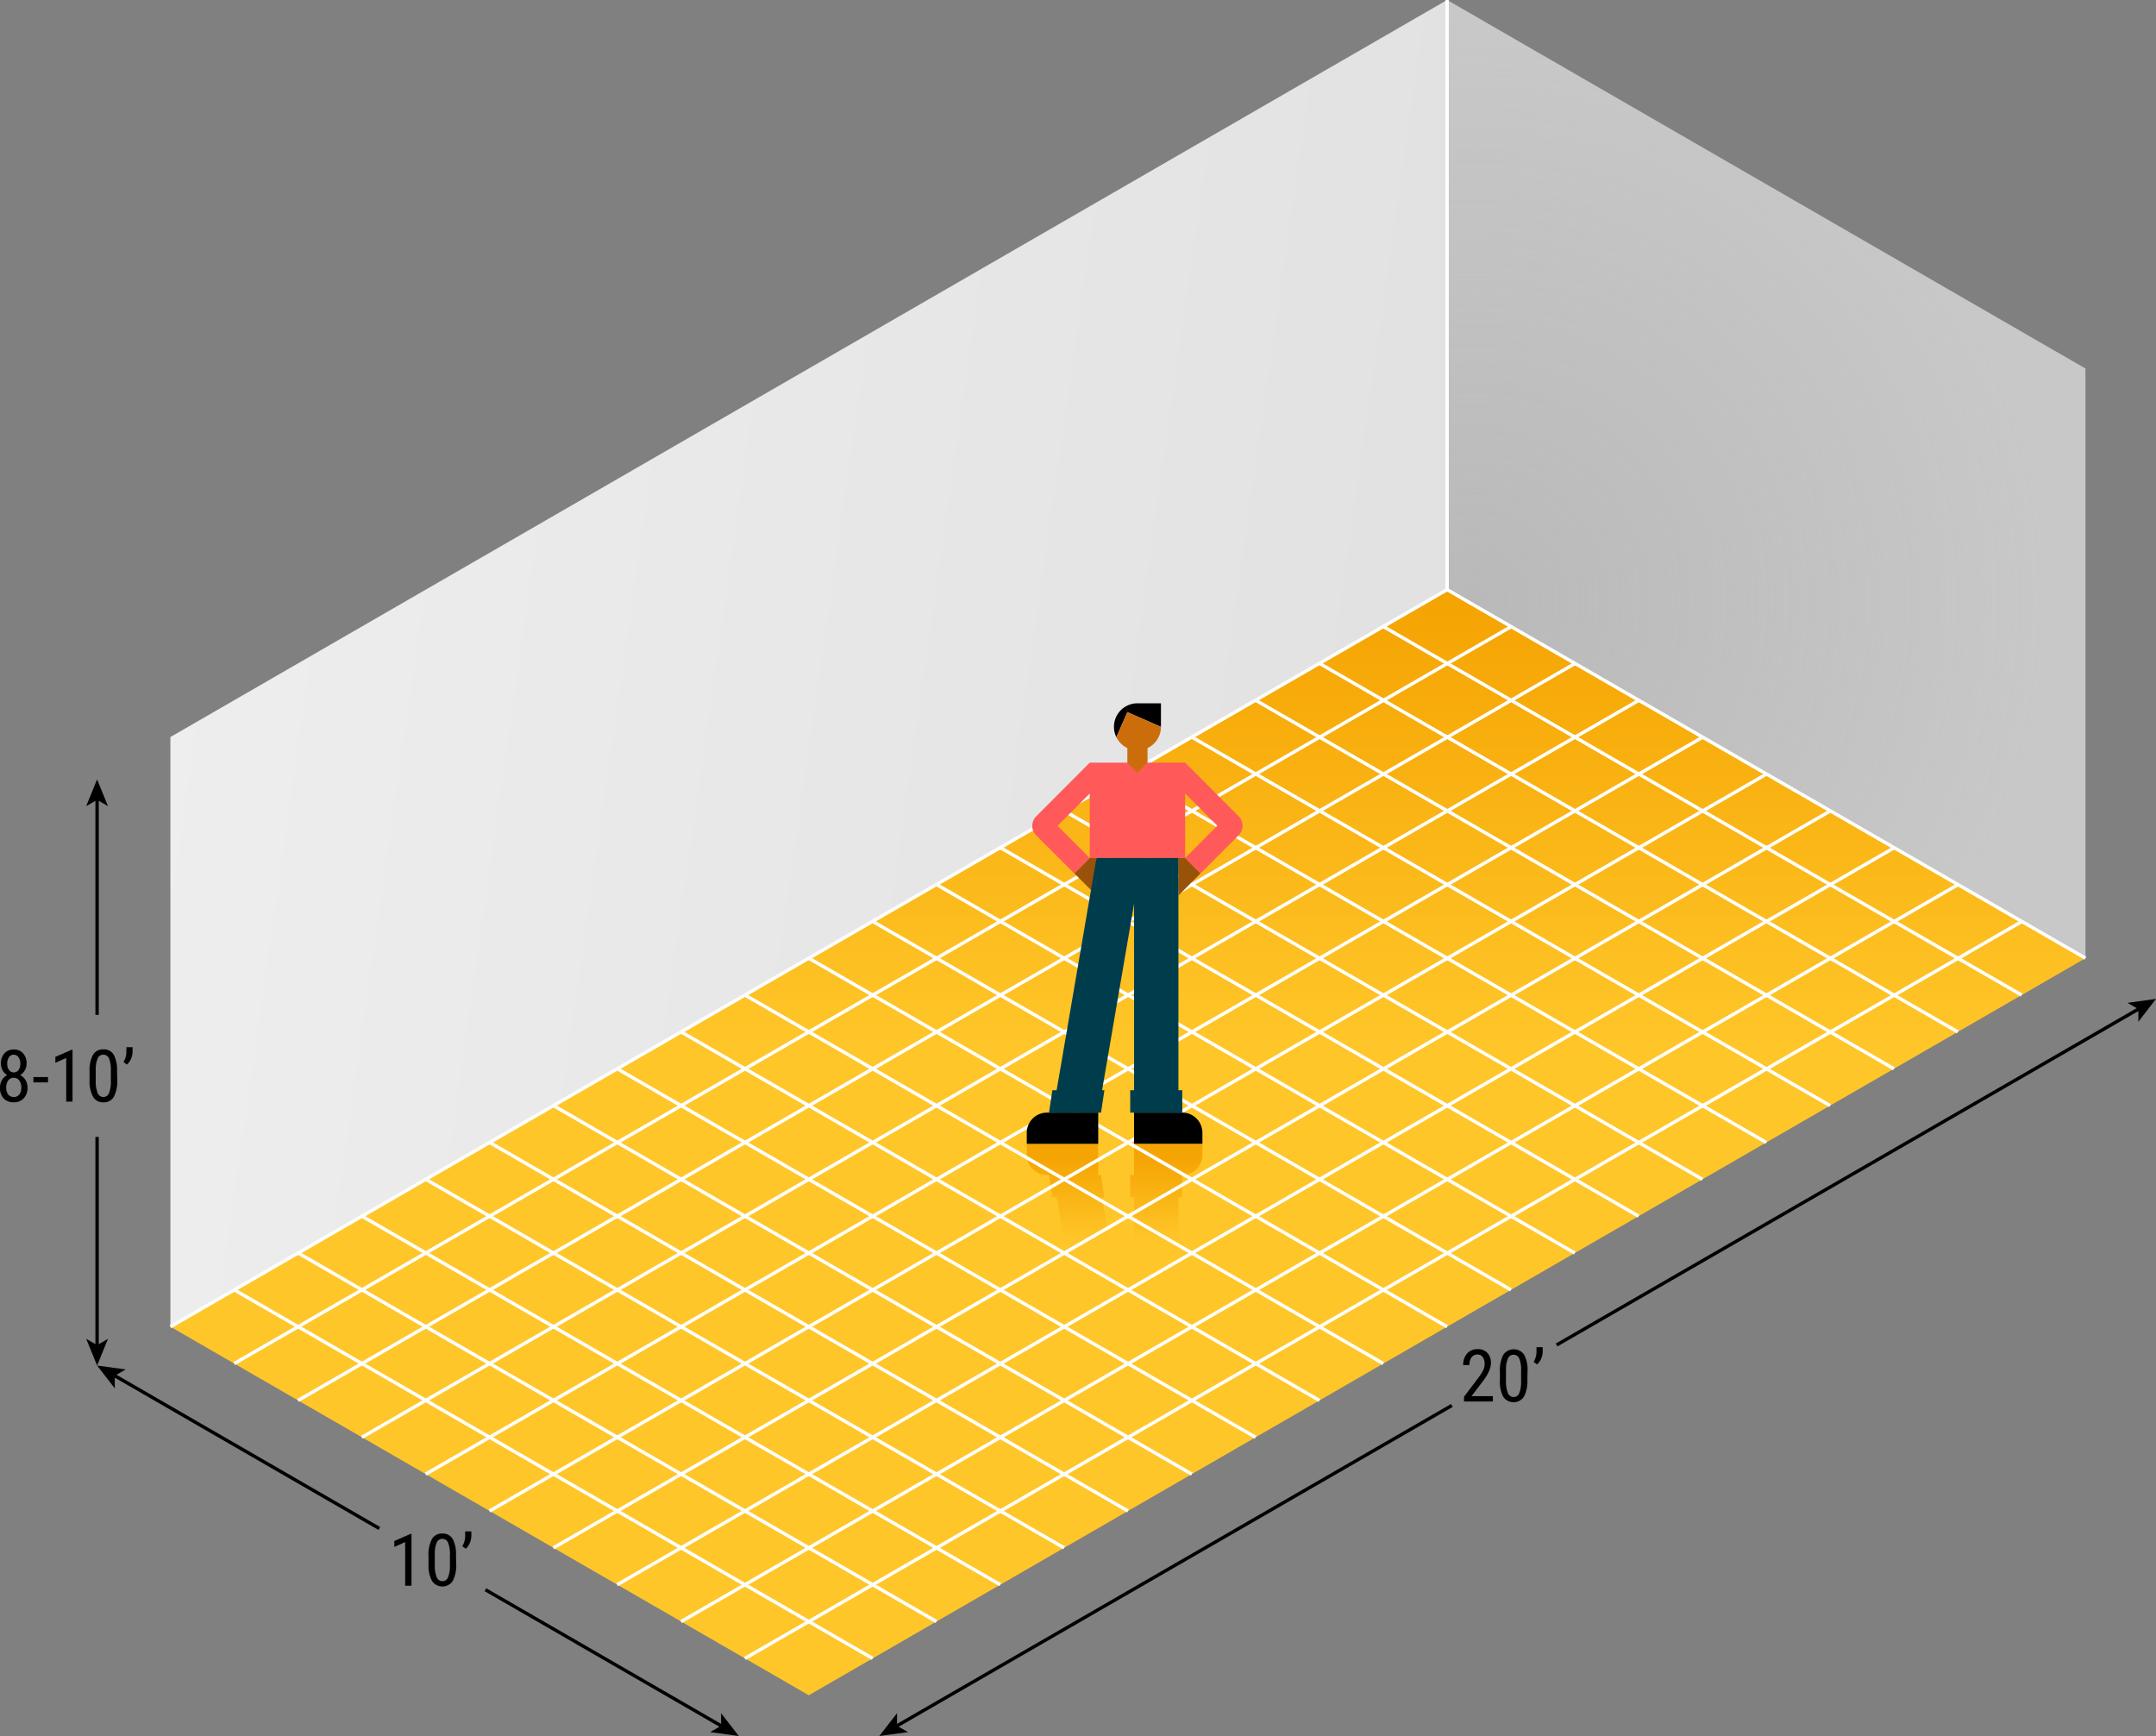 <svg xmlns="http://www.w3.org/2000/svg" xmlns:xlink="http://www.w3.org/1999/xlink" viewBox="0 0 641.74 516.73"><rect x="0" y="0" width="641.74" height="516.73" fill="#808080" stroke="none"/><defs><style>.a{fill:#c8c8c8;}.b,.f{opacity:0.5;}.b{fill:url(#a);}.c{fill:#ffc629;}.d{fill:url(#b);}.e{fill:#e2e2e2;}.f{fill:url(#c);}.g{fill:url(#d);}.h{fill:#fff;}.i{fill:#995209;}.j{fill:#ff595a;}.k{fill:#003d4c;}.l{fill:#cc6d0c;}</style><radialGradient id="a" cx="438.75" cy="178.6" r="170.87" gradientUnits="userSpaceOnUse"><stop offset="0" stop-color="#aaa"/><stop offset="1" stop-color="#aaa" stop-opacity="0"/></radialGradient><linearGradient id="b" x1="335.74" y1="183.62" x2="335.74" y2="311.62" gradientUnits="userSpaceOnUse"><stop offset="0" stop-color="#f5a503"/><stop offset="1" stop-color="#f5a503" stop-opacity="0"/></linearGradient><linearGradient id="c" x1="-23.44" y1="159.85" x2="408.54" y2="221.34" gradientUnits="userSpaceOnUse"><stop offset="0" stop-color="#fff"/><stop offset="1" stop-color="#fff" stop-opacity="0"/></linearGradient><linearGradient id="d" x1="331.77" y1="344.76" x2="331.77" y2="369.46" xlink:href="#b"/></defs><title>10x20</title><polygon points="641.74 297.33 633.23 298.5 635.99 300.08 463.08 399.91 463.58 400.77 636.49 300.95 636.48 304.13 641.74 297.33"/><polygon points="432.41 418.77 431.91 417.9 267 513.12 267.01 509.93 261.74 516.73 270.26 515.57 267.5 513.98 432.41 418.77"/><polygon points="219.9 516.73 214.63 509.93 214.64 513.12 144.74 472.76 144.24 473.62 214.14 513.98 211.38 515.57 219.9 516.73"/><polygon points="113.15 454.52 34.66 409.2 37.42 407.62 28.9 406.46 34.17 413.25 34.16 410.07 112.65 455.39 113.15 454.52"/><polygon points="29.4 400.1 29.4 338.41 28.4 338.41 28.4 400.09 25.65 398.5 28.9 406.46 32.15 398.5 29.4 400.1"/><polygon points="32.15 239.96 28.9 232 25.65 239.96 28.4 238.37 28.4 302.08 29.4 302.08 29.4 238.37 32.15 239.96"/><path d="M444.35,417.17h-8.59v-1.41l4.38-5.8a12.7,12.7,0,0,0,1.38-2.2,4.5,4.5,0,0,0,.38-1.82,3.23,3.23,0,0,0-.57-2,1.8,1.8,0,0,0-1.5-.76,2.15,2.15,0,0,0-1.8.81,3.64,3.64,0,0,0-.64,2.32h-1.87a5,5,0,0,1,1.16-3.42,4,4,0,0,1,3.15-1.31,3.75,3.75,0,0,1,2.89,1.12,4.17,4.17,0,0,1,1.06,3q0,2.28-2.37,5.39L438,415.57h6.36Z"/><path d="M454.63,410.62a10.22,10.22,0,0,1-1,5.07,3.71,3.71,0,0,1-6.18.07,9.46,9.46,0,0,1-1-4.85v-2.63a10,10,0,0,1,1-5,3.76,3.76,0,0,1,6.18-.09,9.22,9.22,0,0,1,1.05,4.76ZM452.76,408a9,9,0,0,0-.53-3.59,1.81,1.81,0,0,0-1.72-1.16,1.77,1.77,0,0,0-1.69,1.14,8.56,8.56,0,0,0-.56,3.42v3.16a9.22,9.22,0,0,0,.56,3.65,1.8,1.8,0,0,0,1.71,1.21,1.77,1.77,0,0,0,1.68-1.14,9,9,0,0,0,.55-3.52Z"/><path d="M457.49,406.13l-1-.75a5.89,5.89,0,0,0,.85-2.87V401h1.85v1.42a5.49,5.49,0,0,1-.47,2.05A4.72,4.72,0,0,1,457.49,406.13Z"/><path d="M7.91,316.56a4,4,0,0,1-.51,2A3.74,3.74,0,0,1,6,320a3.82,3.82,0,0,1,1.6,1.51,4.31,4.31,0,0,1,.59,2.24,4.42,4.42,0,0,1-1.13,3.17,3.92,3.92,0,0,1-3,1.19,3.93,3.93,0,0,1-3-1.19A4.42,4.42,0,0,1,0,323.76a4.46,4.46,0,0,1,.57-2.26A3.8,3.8,0,0,1,2.14,320,3.56,3.56,0,0,1,.78,318.6a4.16,4.16,0,0,1-.5-2,4.36,4.36,0,0,1,1.05-3.08,3.6,3.6,0,0,1,2.77-1.14,3.57,3.57,0,0,1,2.76,1.13A4.35,4.35,0,0,1,7.91,316.56Zm-1.57,7.16a3.38,3.38,0,0,0-.62-2.12,2,2,0,0,0-1.64-.79,1.91,1.91,0,0,0-1.63.8,3.43,3.43,0,0,0-.59,2.11,3.24,3.24,0,0,0,.58,2.06,2,2,0,0,0,1.66.74,2,2,0,0,0,1.66-.74A3.3,3.3,0,0,0,6.34,323.72Zm-.29-7.13a3.09,3.09,0,0,0-.55-1.91,1.67,1.67,0,0,0-1.4-.74,1.65,1.65,0,0,0-1.42.73,3.19,3.19,0,0,0-.53,1.92,3.07,3.07,0,0,0,.54,1.91,1.69,1.69,0,0,0,1.41.7,1.71,1.71,0,0,0,1.43-.71A3.14,3.14,0,0,0,6.05,316.59Z"/><path d="M14.29,322.18H9.94v-1.59h4.35Z"/><path d="M21.59,327.9H19.71v-13l-3.23,1.45v-1.78l4.81-2.09h.3Z"/><path d="M34.9,321.36a10.22,10.22,0,0,1-1,5.07,3.34,3.34,0,0,1-3.11,1.69,3.37,3.37,0,0,1-3.07-1.62,9.45,9.45,0,0,1-1.06-4.85V319a9.92,9.92,0,0,1,1-5,3.37,3.37,0,0,1,3.11-1.65,3.37,3.37,0,0,1,3.07,1.57,9.42,9.42,0,0,1,1,4.76ZM33,318.69a9.14,9.14,0,0,0-.53-3.59,1.81,1.81,0,0,0-1.72-1.16,1.78,1.78,0,0,0-1.69,1.13,8.47,8.47,0,0,0-.56,3.43v3.16a9,9,0,0,0,.56,3.65,1.8,1.8,0,0,0,1.71,1.21,1.74,1.74,0,0,0,1.67-1.15,8.74,8.74,0,0,0,.56-3.51Z"/><path d="M37.76,316.87l-1-.76a5.74,5.74,0,0,0,.86-2.87V311.7h1.84v1.43a5.35,5.35,0,0,1-.47,2.05A4.58,4.58,0,0,1,37.76,316.87Z"/><path d="M122.48,472H120.6V459l-3.23,1.45v-1.77l4.81-2.1h.3Z"/><path d="M135.79,465.47a10.29,10.29,0,0,1-1,5.08,3.72,3.72,0,0,1-6.18.06,9.45,9.45,0,0,1-1.06-4.85v-2.63a9.87,9.87,0,0,1,1-5,3.35,3.35,0,0,1,3.1-1.66,3.39,3.39,0,0,1,3.08,1.57,9.42,9.42,0,0,1,1,4.76Zm-1.87-2.67a9,9,0,0,0-.54-3.59,1.8,1.8,0,0,0-1.72-1.16,1.76,1.76,0,0,0-1.68,1.14,8.38,8.38,0,0,0-.56,3.42v3.16a9,9,0,0,0,.56,3.65,1.81,1.81,0,0,0,1.71,1.22,1.77,1.77,0,0,0,1.67-1.15,8.83,8.83,0,0,0,.56-3.52Z"/><path d="M138.65,461l-1.05-.76a5.8,5.8,0,0,0,.86-2.87v-1.54h1.84v1.42a5.31,5.31,0,0,1-.47,2.05A4.74,4.74,0,0,1,138.65,461Z"/><polygon class="a" points="620.74 109.69 620.74 285.21 430.74 175.52 430.74 0 620.74 109.69"/><polygon class="b" points="620.74 109.69 620.74 285.21 430.74 175.52 430.74 0 620.74 109.69"/><polygon class="c" points="240.74 504.6 50.74 394.91 430.74 175.51 620.74 285.21 240.74 504.6"/><polygon class="d" points="240.74 504.6 50.74 394.91 430.74 175.51 620.74 285.21 240.74 504.6"/><polygon class="e" points="430.74 0 430.74 175.52 50.74 394.91 50.74 219.39 430.74 0"/><polygon class="f" points="430.74 0 430.74 175.52 50.74 394.91 50.74 219.39 430.74 0"/><path class="g" d="M337.56,340.46v9.29h-1.15v6.64h1.15V378.5h13.2V356.39h1.14v-6.64a6,6,0,0,0,6-6v-3.29ZM328,356.39h.69l-1-6.64h-.84v-9.29H305.63v3.29a6,6,0,0,0,6,6h.61l1,6.64h1.28l3.79,22.11h13.52Z"/><rect class="h" x="164.24" y="329.09" width="1" height="219.39" transform="translate(-297.63 362.06) rotate(-60)"/><rect class="h" x="183.24" y="318.12" width="1" height="219.39" transform="translate(-278.63 373.03) rotate(-60)"/><rect class="h" x="202.24" y="307.15" width="1" height="219.39" transform="translate(-259.63 384) rotate(-60)"/><rect class="h" x="221.24" y="296.18" width="1" height="219.39" transform="translate(-240.63 394.97) rotate(-60)"/><rect class="h" x="240.24" y="285.21" width="1" height="219.39" transform="translate(-221.63 405.94) rotate(-60)"/><rect class="h" x="259.24" y="274.24" width="1" height="219.39" transform="translate(-202.63 416.91) rotate(-60)"/><rect class="h" x="278.24" y="263.27" width="1" height="219.39" transform="translate(-183.63 427.88) rotate(-60)"/><rect class="h" x="297.24" y="252.3" width="1" height="219.39" transform="translate(-164.63 438.85) rotate(-60)"/><rect class="h" x="316.24" y="241.33" width="1" height="219.39" transform="translate(-145.63 449.82) rotate(-60)"/><rect class="h" x="335.24" y="230.36" width="1" height="219.39" transform="translate(-126.63 460.79) rotate(-60)"/><rect class="h" x="354.24" y="219.39" width="1" height="219.39" transform="translate(-107.63 471.76) rotate(-60)"/><rect class="h" x="373.24" y="208.42" width="1" height="219.39" transform="translate(-88.63 482.73) rotate(-60)"/><rect class="h" x="392.24" y="197.45" width="1" height="219.39" transform="translate(-69.63 493.7) rotate(-60)"/><rect class="h" x="411.24" y="186.48" width="1" height="219.39" transform="translate(-50.63 504.67) rotate(-60)"/><rect class="h" x="430.24" y="175.51" width="1" height="219.39" transform="translate(-31.63 515.64) rotate(-60)"/><rect class="h" x="449.24" y="164.54" width="1" height="219.39" transform="translate(-12.63 526.61) rotate(-60)"/><rect class="h" x="468.24" y="153.58" width="1" height="219.39" transform="translate(6.37 537.58) rotate(-60)"/><rect class="h" x="487.24" y="142.61" width="1" height="219.39" transform="translate(25.37 548.55) rotate(-60)"/><rect class="h" x="506.24" y="131.64" width="1" height="219.39" transform="translate(44.37 559.52) rotate(-60)"/><rect class="h" x="40.35" y="295.68" width="438.79" height="1" transform="translate(-113.28 169.52) rotate(-29.99)"/><rect class="h" x="59.35" y="306.65" width="438.79" height="1" transform="translate(-116.22 180.49) rotate(-29.99)"/><rect class="h" x="78.35" y="317.62" width="438.79" height="1" transform="translate(-119.16 191.45) rotate(-29.99)"/><rect class="h" x="97.35" y="328.59" width="438.79" height="1" transform="translate(-122.1 202.42) rotate(-29.99)"/><rect class="h" x="116.35" y="339.56" width="438.79" height="1" transform="translate(-125.04 213.39) rotate(-29.99)"/><rect class="h" x="135.35" y="350.53" width="438.79" height="1" transform="translate(-127.98 224.36) rotate(-29.99)"/><rect class="h" x="154.35" y="361.5" width="438.79" height="1" transform="translate(-130.92 235.32) rotate(-29.99)"/><rect class="h" x="173.35" y="372.47" width="438.79" height="1" transform="translate(-133.85 246.29) rotate(-29.99)"/><rect class="h" x="192.35" y="383.44" width="438.79" height="1" transform="translate(-136.79 257.26) rotate(-29.99)"/><polygon class="h" points="50.99 395.34 50.49 394.48 430.74 174.94 430.99 175.08 620.99 284.77 620.49 285.64 430.74 176.09 50.99 395.34"/><rect class="h" x="430.24" width="1" height="175.52"/><polygon class="i" points="350.76 266.56 357.35 259.96 352.76 255.37 350.76 255.37 350.76 266.56"/><polygon class="i" points="326.37 266.56 319.78 259.96 324.37 255.37 326.37 255.37 326.37 266.56"/><path class="j" d="M368.71,243l-15.95-16v0H324.37l-15.95,16a4,4,0,0,0,0,5.65L319.78,260l4.59-4.6-9.59-9.59,9.59-9.6v19.19h28.39V236.18l9.59,9.6-9.59,9.59,4.59,4.6,11.36-11.37A4,4,0,0,0,368.71,243Z"/><path d="M337.56,331.17H351.9a6,6,0,0,1,6,6v3.28a0,0,0,0,1,0,0H337.56a0,0,0,0,1,0,0v-9.28A0,0,0,0,1,337.56,331.17Z"/><path d="M305.63,331.17h21.27a0,0,0,0,1,0,0v3.28a6,6,0,0,1-6,6H305.63a0,0,0,0,1,0,0v-9.28A0,0,0,0,1,305.63,331.17Z" transform="translate(632.52 671.63) rotate(-180)"/><polygon class="k" points="350.76 324.52 350.76 255.37 326.37 255.37 314.51 324.52 313.24 324.52 312.24 331.17 327.73 331.17 328.73 324.52 328.04 324.52 337.56 269.02 337.56 324.52 336.41 324.52 336.41 331.17 351.9 331.17 351.9 324.52 350.76 324.52"/><path d="M345.56,216.34h0v-7h-7a7,7,0,0,0-6.27,10.09l3.27-7.47,10,4.39h0Z"/><path class="l" d="M345.56,216.36l-10-4.39-3.27,7.47a7,7,0,0,0,3.27,3.22V227l3,3,3-3v-4.32A7,7,0,0,0,345.56,216.36Z"/></svg>